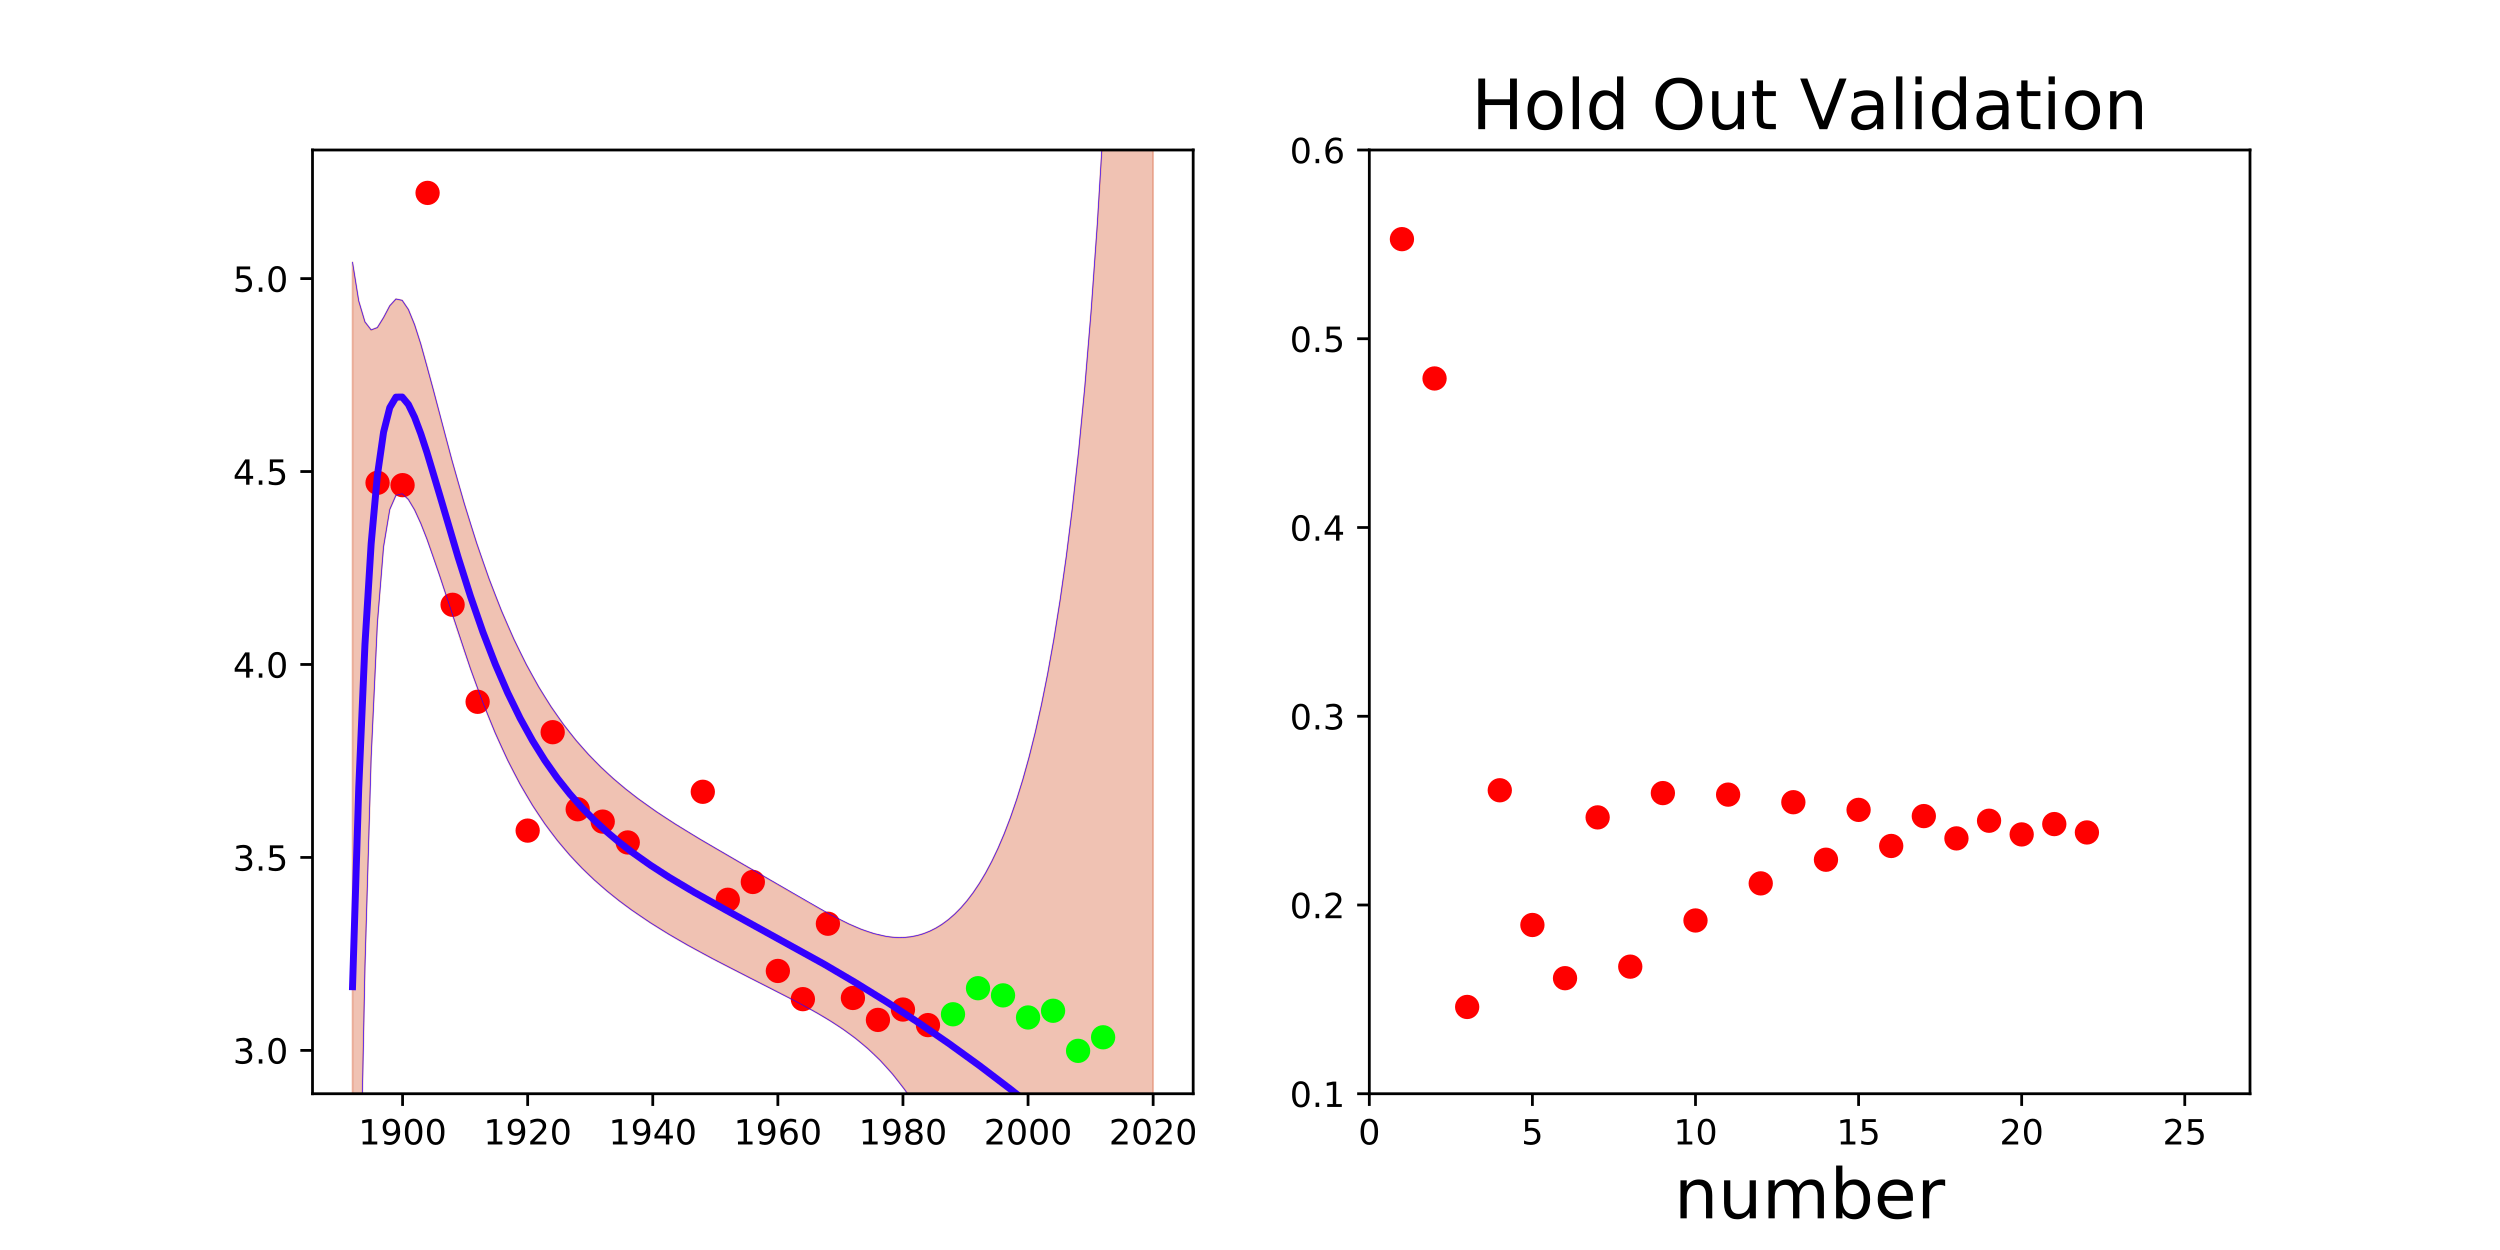 <?xml version="1.0" encoding="utf-8" standalone="no"?>
<!DOCTYPE svg PUBLIC "-//W3C//DTD SVG 1.1//EN"
  "http://www.w3.org/Graphics/SVG/1.1/DTD/svg11.dtd">
<!-- Created with matplotlib (http://matplotlib.org/) -->
<svg height="360pt" version="1.1" viewBox="0 0 720 360" width="720pt" xmlns="http://www.w3.org/2000/svg" xmlns:xlink="http://www.w3.org/1999/xlink">
 <defs>
  <style type="text/css">
*{stroke-linecap:butt;stroke-linejoin:round;}
  </style>
 </defs>
 <g id="figure_1">
  <g id="patch_1">
   <path d="M 0 360 
L 720 360 
L 720 0 
L 0 0 
z
" style="fill:none;"/>
  </g>
  <g id="axes_1">
   <g id="patch_2">
    <path d="M 90 315 
L 343.636 315 
L 343.636 43.2 
L 90 43.2 
z
" style="fill:none;"/>
   </g>
   <g id="patch_3">
    <path clip-path="url(#pb81819ca9f)" d="M 101.529 75.549 
L 103.316 86.671 
L 105.104 92.703 
L 106.891 95.014 
L 108.679 94.335 
L 110.466 91.451 
L 112.254 88.06 
L 114.041 86.107 
L 115.828 86.492 
L 117.616 89.121 
L 119.403 93.501 
L 121.191 99.089 
L 122.978 105.42 
L 124.766 112.137 
L 126.553 118.981 
L 128.34 125.779 
L 130.128 132.418 
L 131.915 138.828 
L 133.703 144.973 
L 135.49 150.835 
L 137.278 156.407 
L 139.065 161.691 
L 140.852 166.693 
L 142.64 171.423 
L 144.427 175.891 
L 146.215 180.107 
L 148.002 184.083 
L 149.79 187.831 
L 151.577 191.363 
L 153.364 194.69 
L 155.152 197.824 
L 156.939 200.777 
L 158.727 203.559 
L 160.514 206.181 
L 162.302 208.654 
L 164.089 210.988 
L 165.876 213.192 
L 167.664 215.277 
L 169.451 217.251 
L 171.239 219.123 
L 173.026 220.901 
L 174.814 222.593 
L 176.601 224.205 
L 178.388 225.746 
L 180.176 227.221 
L 181.963 228.637 
L 183.751 230 
L 185.538 231.314 
L 187.326 232.585 
L 189.113 233.818 
L 190.9 235.016 
L 192.688 236.185 
L 194.475 237.327 
L 196.263 238.447 
L 198.05 239.547 
L 199.838 240.631 
L 201.625 241.701 
L 203.412 242.76 
L 205.2 243.811 
L 206.987 244.854 
L 208.775 245.893 
L 210.562 246.929 
L 212.35 247.963 
L 214.137 248.997 
L 215.924 250.031 
L 217.712 251.068 
L 219.499 252.106 
L 221.287 253.147 
L 223.074 254.19 
L 224.862 255.235 
L 226.649 256.28 
L 228.436 257.325 
L 230.224 258.367 
L 232.011 259.404 
L 233.799 260.432 
L 235.586 261.448 
L 237.374 262.445 
L 239.161 263.419 
L 240.948 264.361 
L 242.736 265.266 
L 244.523 266.122 
L 246.311 266.922 
L 248.098 267.653 
L 249.886 268.307 
L 251.673 268.871 
L 253.461 269.335 
L 255.248 269.688 
L 257.035 269.919 
L 258.823 270.017 
L 260.61 269.974 
L 262.398 269.778 
L 264.185 269.422 
L 265.973 268.894 
L 267.76 268.184 
L 269.547 267.283 
L 271.335 266.178 
L 273.122 264.855 
L 274.91 263.302 
L 276.697 261.501 
L 278.485 259.436 
L 280.272 257.085 
L 282.059 254.426 
L 283.847 251.434 
L 285.634 248.079 
L 287.422 244.329 
L 289.209 240.145 
L 290.997 235.485 
L 292.784 230.299 
L 294.571 224.529 
L 296.359 218.11 
L 298.146 210.962 
L 299.934 202.994 
L 301.721 194.095 
L 303.509 184.134 
L 305.296 172.95 
L 307.083 160.346 
L 308.871 146.075 
L 310.658 129.829 
L 312.446 111.214 
L 314.233 89.718 
L 316.021 64.677 
L 317.808 35.21 
L 319.595 0.149 
L 321.383 -42.068 
L 323.17 -93.535 
L 324.958 -157.05 
L 326.745 -236.345 
L 328.533 -336.359 
L 330.32 -463.585 
L 332.107 -626.492 
L 332.107 1293.489 
L 330.32 1136.184 
L 328.533 1012.108 
L 326.745 913.453 
L 324.958 834.214 
L 323.17 769.814 
L 321.383 716.793 
L 319.595 672.545 
L 317.808 635.121 
L 316.021 603.064 
L 314.233 575.278 
L 312.446 550.939 
L 310.658 529.418 
L 308.871 510.233 
L 307.083 493.008 
L 305.296 477.447 
L 303.509 463.313 
L 301.721 450.417 
L 299.934 438.602 
L 298.146 427.738 
L 296.359 417.717 
L 294.571 408.449 
L 292.784 399.857 
L 290.997 391.874 
L 289.209 384.444 
L 287.422 377.516 
L 285.634 371.049 
L 283.847 365.004 
L 282.059 359.348 
L 280.272 354.053 
L 278.485 349.092 
L 276.697 344.442 
L 274.91 340.085 
L 273.122 336 
L 271.335 332.174 
L 269.547 328.59 
L 267.76 325.236 
L 265.973 322.1 
L 264.185 319.17 
L 262.398 316.437 
L 260.61 313.891 
L 258.823 311.521 
L 257.035 309.317 
L 255.248 307.27 
L 253.461 305.368 
L 251.673 303.601 
L 249.886 301.957 
L 248.098 300.424 
L 246.311 298.992 
L 244.523 297.648 
L 242.736 296.382 
L 240.948 295.184 
L 239.161 294.043 
L 237.374 292.951 
L 235.586 291.901 
L 233.799 290.885 
L 232.011 289.897 
L 230.224 288.933 
L 228.436 287.986 
L 226.649 287.055 
L 224.862 286.134 
L 223.074 285.222 
L 221.287 284.315 
L 219.499 283.412 
L 217.712 282.51 
L 215.924 281.608 
L 214.137 280.703 
L 212.35 279.795 
L 210.562 278.881 
L 208.775 277.96 
L 206.987 277.032 
L 205.2 276.093 
L 203.412 275.143 
L 201.625 274.18 
L 199.838 273.202 
L 198.05 272.207 
L 196.263 271.194 
L 194.475 270.16 
L 192.688 269.102 
L 190.9 268.02 
L 189.113 266.909 
L 187.326 265.768 
L 185.538 264.592 
L 183.751 263.38 
L 181.963 262.126 
L 180.176 260.828 
L 178.388 259.48 
L 176.601 258.079 
L 174.814 256.619 
L 173.026 255.096 
L 171.239 253.502 
L 169.451 251.831 
L 167.664 250.076 
L 165.876 248.23 
L 164.089 246.284 
L 162.302 244.229 
L 160.514 242.054 
L 158.727 239.75 
L 156.939 237.305 
L 155.152 234.706 
L 153.364 231.941 
L 151.577 228.997 
L 149.79 225.86 
L 148.002 222.517 
L 146.215 218.955 
L 144.427 215.162 
L 142.64 211.131 
L 140.852 206.853 
L 139.065 202.33 
L 137.278 197.565 
L 135.49 192.573 
L 133.703 187.379 
L 131.915 182.021 
L 130.128 176.554 
L 128.34 171.05 
L 126.553 165.597 
L 124.766 160.306 
L 122.978 155.307 
L 121.191 150.757 
L 119.403 146.851 
L 117.616 143.858 
L 115.828 142.2 
L 114.041 142.643 
L 112.254 146.733 
L 110.466 157.486 
L 108.679 179.577 
L 106.891 218.203 
L 105.104 278.626 
L 103.316 367.286 
L 101.529 492.805 
z
" style="fill:#cc3300;opacity:0.3;stroke:#cc3300;stroke-linejoin:miter;stroke-width:0.5;"/>
   </g>
   <g id="matplotlib.axis_1">
    <g id="xtick_1">
     <g id="line2d_1">
      <defs>
       <path d="M 0 0 
L 0 3.5 
" id="m6835e22ebc" style="stroke:#000000;stroke-width:0.8;"/>
      </defs>
      <g>
       <use style="stroke:#000000;stroke-width:0.8;" x="115.94" xlink:href="#m6835e22ebc" y="315"/>
      </g>
     </g>
     <g id="text_1">
      <!-- 1900 -->
      <defs>
       <path d="M 12.406 8.297 
L 28.516 8.297 
L 28.516 63.922 
L 10.984 60.406 
L 10.984 69.391 
L 28.422 72.906 
L 38.281 72.906 
L 38.281 8.297 
L 54.391 8.297 
L 54.391 0 
L 12.406 0 
z
" id="DejaVuSans-31"/>
       <path d="M 10.984 1.516 
L 10.984 10.5 
Q 14.703 8.734 18.5 7.812 
Q 22.312 6.891 25.984 6.891 
Q 35.75 6.891 40.891 13.453 
Q 46.047 20.016 46.781 33.406 
Q 43.953 29.203 39.594 26.953 
Q 35.25 24.703 29.984 24.703 
Q 19.047 24.703 12.672 31.312 
Q 6.297 37.938 6.297 49.422 
Q 6.297 60.641 12.938 67.422 
Q 19.578 74.219 30.609 74.219 
Q 43.266 74.219 49.922 64.516 
Q 56.594 54.828 56.594 36.375 
Q 56.594 19.141 48.406 8.859 
Q 40.234 -1.422 26.422 -1.422 
Q 22.703 -1.422 18.891 -0.688 
Q 15.094 0.047 10.984 1.516 
z
M 30.609 32.422 
Q 37.25 32.422 41.125 36.953 
Q 45.016 41.5 45.016 49.422 
Q 45.016 57.281 41.125 61.844 
Q 37.25 66.406 30.609 66.406 
Q 23.969 66.406 20.094 61.844 
Q 16.219 57.281 16.219 49.422 
Q 16.219 41.5 20.094 36.953 
Q 23.969 32.422 30.609 32.422 
z
" id="DejaVuSans-39"/>
       <path d="M 31.781 66.406 
Q 24.172 66.406 20.328 58.906 
Q 16.5 51.422 16.5 36.375 
Q 16.5 21.391 20.328 13.891 
Q 24.172 6.391 31.781 6.391 
Q 39.453 6.391 43.281 13.891 
Q 47.125 21.391 47.125 36.375 
Q 47.125 51.422 43.281 58.906 
Q 39.453 66.406 31.781 66.406 
z
M 31.781 74.219 
Q 44.047 74.219 50.516 64.516 
Q 56.984 54.828 56.984 36.375 
Q 56.984 17.969 50.516 8.266 
Q 44.047 -1.422 31.781 -1.422 
Q 19.531 -1.422 13.062 8.266 
Q 6.594 17.969 6.594 36.375 
Q 6.594 54.828 13.062 64.516 
Q 19.531 74.219 31.781 74.219 
z
" id="DejaVuSans-30"/>
      </defs>
      <g transform="translate(103.215 329.598)scale(0.1 -0.1)">
       <use xlink:href="#DejaVuSans-31"/>
       <use x="63.623" xlink:href="#DejaVuSans-39"/>
       <use x="127.246" xlink:href="#DejaVuSans-30"/>
       <use x="190.869" xlink:href="#DejaVuSans-30"/>
      </g>
     </g>
    </g>
    <g id="xtick_2">
     <g id="line2d_2">
      <g>
       <use style="stroke:#000000;stroke-width:0.8;" x="151.968" xlink:href="#m6835e22ebc" y="315"/>
      </g>
     </g>
     <g id="text_2">
      <!-- 1920 -->
      <defs>
       <path d="M 19.188 8.297 
L 53.609 8.297 
L 53.609 0 
L 7.328 0 
L 7.328 8.297 
Q 12.938 14.109 22.625 23.891 
Q 32.328 33.688 34.812 36.531 
Q 39.547 41.844 41.422 45.531 
Q 43.312 49.219 43.312 52.781 
Q 43.312 58.594 39.234 62.25 
Q 35.156 65.922 28.609 65.922 
Q 23.969 65.922 18.812 64.312 
Q 13.672 62.703 7.812 59.422 
L 7.812 69.391 
Q 13.766 71.781 18.938 73 
Q 24.125 74.219 28.422 74.219 
Q 39.75 74.219 46.484 68.547 
Q 53.219 62.891 53.219 53.422 
Q 53.219 48.922 51.531 44.891 
Q 49.859 40.875 45.406 35.406 
Q 44.188 33.984 37.641 27.219 
Q 31.109 20.453 19.188 8.297 
z
" id="DejaVuSans-32"/>
      </defs>
      <g transform="translate(139.243 329.598)scale(0.1 -0.1)">
       <use xlink:href="#DejaVuSans-31"/>
       <use x="63.623" xlink:href="#DejaVuSans-39"/>
       <use x="127.246" xlink:href="#DejaVuSans-32"/>
       <use x="190.869" xlink:href="#DejaVuSans-30"/>
      </g>
     </g>
    </g>
    <g id="xtick_3">
     <g id="line2d_3">
      <g>
       <use style="stroke:#000000;stroke-width:0.8;" x="187.996" xlink:href="#m6835e22ebc" y="315"/>
      </g>
     </g>
     <g id="text_3">
      <!-- 1940 -->
      <defs>
       <path d="M 37.797 64.312 
L 12.891 25.391 
L 37.797 25.391 
z
M 35.203 72.906 
L 47.609 72.906 
L 47.609 25.391 
L 58.016 25.391 
L 58.016 17.188 
L 47.609 17.188 
L 47.609 0 
L 37.797 0 
L 37.797 17.188 
L 4.891 17.188 
L 4.891 26.703 
z
" id="DejaVuSans-34"/>
      </defs>
      <g transform="translate(175.271 329.598)scale(0.1 -0.1)">
       <use xlink:href="#DejaVuSans-31"/>
       <use x="63.623" xlink:href="#DejaVuSans-39"/>
       <use x="127.246" xlink:href="#DejaVuSans-34"/>
       <use x="190.869" xlink:href="#DejaVuSans-30"/>
      </g>
     </g>
    </g>
    <g id="xtick_4">
     <g id="line2d_4">
      <g>
       <use style="stroke:#000000;stroke-width:0.8;" x="224.024" xlink:href="#m6835e22ebc" y="315"/>
      </g>
     </g>
     <g id="text_4">
      <!-- 1960 -->
      <defs>
       <path d="M 33.016 40.375 
Q 26.375 40.375 22.484 35.828 
Q 18.609 31.297 18.609 23.391 
Q 18.609 15.531 22.484 10.953 
Q 26.375 6.391 33.016 6.391 
Q 39.656 6.391 43.531 10.953 
Q 47.406 15.531 47.406 23.391 
Q 47.406 31.297 43.531 35.828 
Q 39.656 40.375 33.016 40.375 
z
M 52.594 71.297 
L 52.594 62.312 
Q 48.875 64.062 45.094 64.984 
Q 41.312 65.922 37.594 65.922 
Q 27.828 65.922 22.672 59.328 
Q 17.531 52.734 16.797 39.406 
Q 19.672 43.656 24.016 45.922 
Q 28.375 48.188 33.594 48.188 
Q 44.578 48.188 50.953 41.516 
Q 57.328 34.859 57.328 23.391 
Q 57.328 12.156 50.688 5.359 
Q 44.047 -1.422 33.016 -1.422 
Q 20.359 -1.422 13.672 8.266 
Q 6.984 17.969 6.984 36.375 
Q 6.984 53.656 15.188 63.938 
Q 23.391 74.219 37.203 74.219 
Q 40.922 74.219 44.703 73.484 
Q 48.484 72.75 52.594 71.297 
z
" id="DejaVuSans-36"/>
      </defs>
      <g transform="translate(211.299 329.598)scale(0.1 -0.1)">
       <use xlink:href="#DejaVuSans-31"/>
       <use x="63.623" xlink:href="#DejaVuSans-39"/>
       <use x="127.246" xlink:href="#DejaVuSans-36"/>
       <use x="190.869" xlink:href="#DejaVuSans-30"/>
      </g>
     </g>
    </g>
    <g id="xtick_5">
     <g id="line2d_5">
      <g>
       <use style="stroke:#000000;stroke-width:0.8;" x="260.052" xlink:href="#m6835e22ebc" y="315"/>
      </g>
     </g>
     <g id="text_5">
      <!-- 1980 -->
      <defs>
       <path d="M 31.781 34.625 
Q 24.75 34.625 20.719 30.859 
Q 16.703 27.094 16.703 20.516 
Q 16.703 13.922 20.719 10.156 
Q 24.75 6.391 31.781 6.391 
Q 38.812 6.391 42.859 10.172 
Q 46.922 13.969 46.922 20.516 
Q 46.922 27.094 42.891 30.859 
Q 38.875 34.625 31.781 34.625 
z
M 21.922 38.812 
Q 15.578 40.375 12.031 44.719 
Q 8.5 49.078 8.5 55.328 
Q 8.5 64.062 14.719 69.141 
Q 20.953 74.219 31.781 74.219 
Q 42.672 74.219 48.875 69.141 
Q 55.078 64.062 55.078 55.328 
Q 55.078 49.078 51.531 44.719 
Q 48 40.375 41.703 38.812 
Q 48.828 37.156 52.797 32.312 
Q 56.781 27.484 56.781 20.516 
Q 56.781 9.906 50.312 4.234 
Q 43.844 -1.422 31.781 -1.422 
Q 19.734 -1.422 13.25 4.234 
Q 6.781 9.906 6.781 20.516 
Q 6.781 27.484 10.781 32.312 
Q 14.797 37.156 21.922 38.812 
z
M 18.312 54.391 
Q 18.312 48.734 21.844 45.562 
Q 25.391 42.391 31.781 42.391 
Q 38.141 42.391 41.719 45.562 
Q 45.312 48.734 45.312 54.391 
Q 45.312 60.062 41.719 63.234 
Q 38.141 66.406 31.781 66.406 
Q 25.391 66.406 21.844 63.234 
Q 18.312 60.062 18.312 54.391 
z
" id="DejaVuSans-38"/>
      </defs>
      <g transform="translate(247.327 329.598)scale(0.1 -0.1)">
       <use xlink:href="#DejaVuSans-31"/>
       <use x="63.623" xlink:href="#DejaVuSans-39"/>
       <use x="127.246" xlink:href="#DejaVuSans-38"/>
       <use x="190.869" xlink:href="#DejaVuSans-30"/>
      </g>
     </g>
    </g>
    <g id="xtick_6">
     <g id="line2d_6">
      <g>
       <use style="stroke:#000000;stroke-width:0.8;" x="296.08" xlink:href="#m6835e22ebc" y="315"/>
      </g>
     </g>
     <g id="text_6">
      <!-- 2000 -->
      <g transform="translate(283.355 329.598)scale(0.1 -0.1)">
       <use xlink:href="#DejaVuSans-32"/>
       <use x="63.623" xlink:href="#DejaVuSans-30"/>
       <use x="127.246" xlink:href="#DejaVuSans-30"/>
       <use x="190.869" xlink:href="#DejaVuSans-30"/>
      </g>
     </g>
    </g>
    <g id="xtick_7">
     <g id="line2d_7">
      <g>
       <use style="stroke:#000000;stroke-width:0.8;" x="332.107" xlink:href="#m6835e22ebc" y="315"/>
      </g>
     </g>
     <g id="text_7">
      <!-- 2020 -->
      <g transform="translate(319.382 329.598)scale(0.1 -0.1)">
       <use xlink:href="#DejaVuSans-32"/>
       <use x="63.623" xlink:href="#DejaVuSans-30"/>
       <use x="127.246" xlink:href="#DejaVuSans-32"/>
       <use x="190.869" xlink:href="#DejaVuSans-30"/>
      </g>
     </g>
    </g>
   </g>
   <g id="matplotlib.axis_2">
    <g id="ytick_1">
     <g id="line2d_8">
      <defs>
       <path d="M 0 0 
L -3.5 0 
" id="m5f44288529" style="stroke:#000000;stroke-width:0.8;"/>
      </defs>
      <g>
       <use style="stroke:#000000;stroke-width:0.8;" x="90" xlink:href="#m5f44288529" y="302.509"/>
      </g>
     </g>
     <g id="text_8">
      <!-- 3.0 -->
      <defs>
       <path d="M 40.578 39.312 
Q 47.656 37.797 51.625 33 
Q 55.609 28.219 55.609 21.188 
Q 55.609 10.406 48.188 4.484 
Q 40.766 -1.422 27.094 -1.422 
Q 22.516 -1.422 17.656 -0.516 
Q 12.797 0.391 7.625 2.203 
L 7.625 11.719 
Q 11.719 9.328 16.594 8.109 
Q 21.484 6.891 26.812 6.891 
Q 36.078 6.891 40.938 10.547 
Q 45.797 14.203 45.797 21.188 
Q 45.797 27.641 41.281 31.266 
Q 36.766 34.906 28.719 34.906 
L 20.219 34.906 
L 20.219 43.016 
L 29.109 43.016 
Q 36.375 43.016 40.234 45.922 
Q 44.094 48.828 44.094 54.297 
Q 44.094 59.906 40.109 62.906 
Q 36.141 65.922 28.719 65.922 
Q 24.656 65.922 20.016 65.031 
Q 15.375 64.156 9.812 62.312 
L 9.812 71.094 
Q 15.438 72.656 20.344 73.438 
Q 25.25 74.219 29.594 74.219 
Q 40.828 74.219 47.359 69.109 
Q 53.906 64.016 53.906 55.328 
Q 53.906 49.266 50.438 45.094 
Q 46.969 40.922 40.578 39.312 
z
" id="DejaVuSans-33"/>
       <path d="M 10.688 12.406 
L 21 12.406 
L 21 0 
L 10.688 0 
z
" id="DejaVuSans-2e"/>
      </defs>
      <g transform="translate(67.097 306.309)scale(0.1 -0.1)">
       <use xlink:href="#DejaVuSans-33"/>
       <use x="63.623" xlink:href="#DejaVuSans-2e"/>
       <use x="95.41" xlink:href="#DejaVuSans-30"/>
      </g>
     </g>
    </g>
    <g id="ytick_2">
     <g id="line2d_9">
      <g>
       <use style="stroke:#000000;stroke-width:0.8;" x="90" xlink:href="#m5f44288529" y="246.941"/>
      </g>
     </g>
     <g id="text_9">
      <!-- 3.5 -->
      <defs>
       <path d="M 10.797 72.906 
L 49.516 72.906 
L 49.516 64.594 
L 19.828 64.594 
L 19.828 46.734 
Q 21.969 47.469 24.109 47.828 
Q 26.266 48.188 28.422 48.188 
Q 40.625 48.188 47.75 41.5 
Q 54.891 34.812 54.891 23.391 
Q 54.891 11.625 47.562 5.094 
Q 40.234 -1.422 26.906 -1.422 
Q 22.312 -1.422 17.547 -0.641 
Q 12.797 0.141 7.719 1.703 
L 7.719 11.625 
Q 12.109 9.234 16.797 8.062 
Q 21.484 6.891 26.703 6.891 
Q 35.156 6.891 40.078 11.328 
Q 45.016 15.766 45.016 23.391 
Q 45.016 31 40.078 35.438 
Q 35.156 39.891 26.703 39.891 
Q 22.75 39.891 18.812 39.016 
Q 14.891 38.141 10.797 36.281 
z
" id="DejaVuSans-35"/>
      </defs>
      <g transform="translate(67.097 250.74)scale(0.1 -0.1)">
       <use xlink:href="#DejaVuSans-33"/>
       <use x="63.623" xlink:href="#DejaVuSans-2e"/>
       <use x="95.41" xlink:href="#DejaVuSans-35"/>
      </g>
     </g>
    </g>
    <g id="ytick_3">
     <g id="line2d_10">
      <g>
       <use style="stroke:#000000;stroke-width:0.8;" x="90" xlink:href="#m5f44288529" y="191.373"/>
      </g>
     </g>
     <g id="text_10">
      <!-- 4.0 -->
      <g transform="translate(67.097 195.172)scale(0.1 -0.1)">
       <use xlink:href="#DejaVuSans-34"/>
       <use x="63.623" xlink:href="#DejaVuSans-2e"/>
       <use x="95.41" xlink:href="#DejaVuSans-30"/>
      </g>
     </g>
    </g>
    <g id="ytick_4">
     <g id="line2d_11">
      <g>
       <use style="stroke:#000000;stroke-width:0.8;" x="90" xlink:href="#m5f44288529" y="135.804"/>
      </g>
     </g>
     <g id="text_11">
      <!-- 4.5 -->
      <g transform="translate(67.097 139.604)scale(0.1 -0.1)">
       <use xlink:href="#DejaVuSans-34"/>
       <use x="63.623" xlink:href="#DejaVuSans-2e"/>
       <use x="95.41" xlink:href="#DejaVuSans-35"/>
      </g>
     </g>
    </g>
    <g id="ytick_5">
     <g id="line2d_12">
      <g>
       <use style="stroke:#000000;stroke-width:0.8;" x="90" xlink:href="#m5f44288529" y="80.236"/>
      </g>
     </g>
     <g id="text_12">
      <!-- 5.0 -->
      <g transform="translate(67.097 84.035)scale(0.1 -0.1)">
       <use xlink:href="#DejaVuSans-35"/>
       <use x="63.623" xlink:href="#DejaVuSans-2e"/>
       <use x="95.41" xlink:href="#DejaVuSans-30"/>
      </g>
     </g>
    </g>
   </g>
   <g id="line2d_13">
    <defs>
     <path d="M 0 3 
C 0.796 3 1.559 2.684 2.121 2.121 
C 2.684 1.559 3 0.796 3 0 
C 3 -0.796 2.684 -1.559 2.121 -2.121 
C 1.559 -2.684 0.796 -3 0 -3 
C -0.796 -3 -1.559 -2.684 -2.121 -2.121 
C -2.684 -1.559 -3 -0.796 -3 0 
C -3 0.796 -2.684 1.559 -2.121 2.121 
C -1.559 2.684 -0.796 3 0 3 
z
" id="me615f52f45" style="stroke:#ff0000;"/>
    </defs>
    <g clip-path="url(#pb81819ca9f)">
     <use style="fill:#ff0000;stroke:#ff0000;" x="108.735" xlink:href="#me615f52f45" y="139.046"/>
     <use style="fill:#ff0000;stroke:#ff0000;" x="115.94" xlink:href="#me615f52f45" y="139.724"/>
     <use style="fill:#ff0000;stroke:#ff0000;" x="123.146" xlink:href="#me615f52f45" y="55.555"/>
     <use style="fill:#ff0000;stroke:#ff0000;" x="130.351" xlink:href="#me615f52f45" y="174.182"/>
     <use style="fill:#ff0000;stroke:#ff0000;" x="137.557" xlink:href="#me615f52f45" y="202.118"/>
     <use style="fill:#ff0000;stroke:#ff0000;" x="151.968" xlink:href="#me615f52f45" y="239.216"/>
     <use style="fill:#ff0000;stroke:#ff0000;" x="159.174" xlink:href="#me615f52f45" y="210.872"/>
     <use style="fill:#ff0000;stroke:#ff0000;" x="166.379" xlink:href="#me615f52f45" y="233.067"/>
     <use style="fill:#ff0000;stroke:#ff0000;" x="173.585" xlink:href="#me615f52f45" y="236.623"/>
     <use style="fill:#ff0000;stroke:#ff0000;" x="180.79" xlink:href="#me615f52f45" y="242.628"/>
     <use style="fill:#ff0000;stroke:#ff0000;" x="202.407" xlink:href="#me615f52f45" y="228.036"/>
     <use style="fill:#ff0000;stroke:#ff0000;" x="209.613" xlink:href="#me615f52f45" y="259.134"/>
     <use style="fill:#ff0000;stroke:#ff0000;" x="216.818" xlink:href="#me615f52f45" y="254.006"/>
     <use style="fill:#ff0000;stroke:#ff0000;" x="224.024" xlink:href="#me615f52f45" y="279.634"/>
     <use style="fill:#ff0000;stroke:#ff0000;" x="231.229" xlink:href="#me615f52f45" y="287.755"/>
     <use style="fill:#ff0000;stroke:#ff0000;" x="238.435" xlink:href="#me615f52f45" y="266.035"/>
     <use style="fill:#ff0000;stroke:#ff0000;" x="245.64" xlink:href="#me615f52f45" y="287.413"/>
     <use style="fill:#ff0000;stroke:#ff0000;" x="252.846" xlink:href="#me615f52f45" y="293.734"/>
     <use style="fill:#ff0000;stroke:#ff0000;" x="260.052" xlink:href="#me615f52f45" y="290.749"/>
     <use style="fill:#ff0000;stroke:#ff0000;" x="267.257" xlink:href="#me615f52f45" y="295.227"/>
    </g>
   </g>
   <g id="line2d_14">
    <defs>
     <path d="M 0 3 
C 0.796 3 1.559 2.684 2.121 2.121 
C 2.684 1.559 3 0.796 3 0 
C 3 -0.796 2.684 -1.559 2.121 -2.121 
C 1.559 -2.684 0.796 -3 0 -3 
C -0.796 -3 -1.559 -2.684 -2.121 -2.121 
C -2.684 -1.559 -3 -0.796 -3 0 
C -3 0.796 -2.684 1.559 -2.121 2.121 
C -1.559 2.684 -0.796 3 0 3 
z
" id="m664ecd53b0" style="stroke:#00ff00;"/>
    </defs>
    <g clip-path="url(#pb81819ca9f)">
     <use style="fill:#00ff00;stroke:#00ff00;" x="274.463" xlink:href="#m664ecd53b0" y="292.11"/>
     <use style="fill:#00ff00;stroke:#00ff00;" x="281.668" xlink:href="#m664ecd53b0" y="284.603"/>
     <use style="fill:#00ff00;stroke:#00ff00;" x="288.874" xlink:href="#m664ecd53b0" y="286.667"/>
     <use style="fill:#00ff00;stroke:#00ff00;" x="296.08" xlink:href="#m664ecd53b0" y="293.032"/>
     <use style="fill:#00ff00;stroke:#00ff00;" x="303.285" xlink:href="#m664ecd53b0" y="291.1"/>
     <use style="fill:#00ff00;stroke:#00ff00;" x="310.491" xlink:href="#m664ecd53b0" y="302.645"/>
     <use style="fill:#00ff00;stroke:#00ff00;" x="317.696" xlink:href="#m664ecd53b0" y="298.739"/>
    </g>
   </g>
   <g id="line2d_15">
    <path clip-path="url(#pb81819ca9f)" d="M 101.529 284.177 
L 103.316 226.978 
L 105.104 185.665 
L 106.891 156.608 
L 108.679 136.956 
L 110.466 124.469 
L 112.254 117.396 
L 114.041 114.375 
L 115.828 114.346 
L 117.616 116.49 
L 119.403 120.176 
L 121.191 124.923 
L 122.978 130.364 
L 126.553 142.289 
L 131.915 160.425 
L 135.49 171.704 
L 139.065 182.01 
L 142.64 191.277 
L 146.215 199.531 
L 149.79 206.845 
L 153.364 213.316 
L 156.939 219.041 
L 160.514 224.118 
L 164.089 228.636 
L 167.664 232.677 
L 171.239 236.312 
L 174.814 239.606 
L 178.388 242.613 
L 181.963 245.382 
L 187.326 249.176 
L 192.688 252.644 
L 199.838 256.916 
L 208.775 261.927 
L 237.374 277.698 
L 246.311 282.957 
L 255.248 288.479 
L 264.185 294.296 
L 273.122 300.428 
L 282.059 306.887 
L 290.997 313.68 
L 299.934 320.798 
L 316.021 333.87 
L 319.595 336.347 
L 321.383 337.362 
L 323.17 338.14 
L 324.958 338.582 
L 326.745 338.554 
L 328.533 337.875 
L 330.32 336.3 
L 332.107 333.499 
L 332.107 333.499 
" style="fill:none;stroke:#3300ff;stroke-linecap:square;stroke-width:2;"/>
   </g>
   <g id="line2d_16">
    <path clip-path="url(#pb81819ca9f)" d="M 101.529 75.549 
L 103.316 86.671 
L 105.104 92.703 
L 106.891 95.014 
L 108.679 94.335 
L 110.466 91.451 
L 112.254 88.06 
L 114.041 86.107 
L 115.828 86.492 
L 117.616 89.121 
L 119.403 93.501 
L 121.191 99.089 
L 124.766 112.137 
L 130.128 132.418 
L 133.703 144.973 
L 137.278 156.407 
L 140.852 166.693 
L 144.427 175.891 
L 148.002 184.083 
L 151.577 191.363 
L 155.152 197.824 
L 158.727 203.559 
L 162.302 208.654 
L 165.876 213.192 
L 169.451 217.251 
L 173.026 220.901 
L 176.601 224.205 
L 180.176 227.221 
L 183.751 230 
L 189.113 233.818 
L 194.475 237.327 
L 201.625 241.701 
L 214.137 248.997 
L 239.161 263.419 
L 244.523 266.122 
L 248.098 267.653 
L 251.673 268.871 
L 255.248 269.688 
L 257.035 269.919 
L 258.823 270.017 
L 260.61 269.974 
L 262.398 269.778 
L 264.185 269.422 
L 265.973 268.894 
L 267.76 268.184 
L 269.547 267.283 
L 271.335 266.178 
L 273.122 264.855 
L 274.91 263.302 
L 276.697 261.501 
L 278.485 259.436 
L 280.272 257.085 
L 282.059 254.426 
L 283.847 251.434 
L 285.634 248.079 
L 287.422 244.329 
L 289.209 240.145 
L 290.997 235.485 
L 292.784 230.299 
L 294.571 224.529 
L 296.359 218.11 
L 298.146 210.962 
L 299.934 202.994 
L 301.721 194.095 
L 303.509 184.134 
L 305.296 172.95 
L 307.083 160.346 
L 308.871 146.075 
L 310.658 129.829 
L 312.446 111.214 
L 314.233 89.718 
L 316.021 64.677 
L 317.808 35.21 
L 319.644 -1 
L 319.644 -1 
" style="fill:none;stroke:#3300ff;stroke-linecap:square;stroke-width:0.2;"/>
   </g>
   <g id="line2d_17">
    <path clip-path="url(#pb81819ca9f)" d="M 103.443 361 
L 105.104 278.626 
L 106.891 218.203 
L 108.679 179.577 
L 110.466 157.486 
L 112.254 146.733 
L 114.041 142.643 
L 115.828 142.2 
L 117.616 143.858 
L 119.403 146.851 
L 121.191 150.757 
L 122.978 155.307 
L 126.553 165.597 
L 135.49 192.573 
L 139.065 202.33 
L 142.64 211.131 
L 146.215 218.955 
L 149.79 225.86 
L 153.364 231.941 
L 156.939 237.305 
L 160.514 242.054 
L 164.089 246.284 
L 167.664 250.076 
L 171.239 253.502 
L 174.814 256.619 
L 178.388 259.48 
L 181.963 262.126 
L 187.326 265.768 
L 192.688 269.102 
L 198.05 272.207 
L 205.2 276.093 
L 215.924 281.608 
L 230.224 288.933 
L 235.586 291.901 
L 239.161 294.043 
L 242.736 296.382 
L 246.311 298.992 
L 249.886 301.957 
L 253.461 305.368 
L 257.035 309.317 
L 260.61 313.891 
L 264.185 319.17 
L 267.76 325.236 
L 271.335 332.174 
L 274.91 340.085 
L 278.485 349.092 
L 280.272 354.053 
L 282.581 361 
L 282.581 361 
" style="fill:none;stroke:#3300ff;stroke-linecap:square;stroke-width:0.2;"/>
   </g>
   <g id="patch_4">
    <path d="M 90 315 
L 90 43.2 
" style="fill:none;stroke:#000000;stroke-linecap:square;stroke-linejoin:miter;stroke-width:0.8;"/>
   </g>
   <g id="patch_5">
    <path d="M 343.636 315 
L 343.636 43.2 
" style="fill:none;stroke:#000000;stroke-linecap:square;stroke-linejoin:miter;stroke-width:0.8;"/>
   </g>
   <g id="patch_6">
    <path d="M 90 315 
L 343.636 315 
" style="fill:none;stroke:#000000;stroke-linecap:square;stroke-linejoin:miter;stroke-width:0.8;"/>
   </g>
   <g id="patch_7">
    <path d="M 90 43.2 
L 343.636 43.2 
" style="fill:none;stroke:#000000;stroke-linecap:square;stroke-linejoin:miter;stroke-width:0.8;"/>
   </g>
  </g>
  <g id="axes_2">
   <g id="patch_8">
    <path d="M 394.364 315 
L 648 315 
L 648 43.2 
L 394.364 43.2 
z
" style="fill:none;"/>
   </g>
   <g id="matplotlib.axis_3">
    <g id="xtick_8">
     <g id="line2d_18">
      <g>
       <use style="stroke:#000000;stroke-width:0.8;" x="394.364" xlink:href="#m6835e22ebc" y="315"/>
      </g>
     </g>
     <g id="text_13">
      <!-- 0 -->
      <g transform="translate(391.182 329.598)scale(0.1 -0.1)">
       <use xlink:href="#DejaVuSans-30"/>
      </g>
     </g>
    </g>
    <g id="xtick_9">
     <g id="line2d_19">
      <g>
       <use style="stroke:#000000;stroke-width:0.8;" x="441.333" xlink:href="#m6835e22ebc" y="315"/>
      </g>
     </g>
     <g id="text_14">
      <!-- 5 -->
      <g transform="translate(438.152 329.598)scale(0.1 -0.1)">
       <use xlink:href="#DejaVuSans-35"/>
      </g>
     </g>
    </g>
    <g id="xtick_10">
     <g id="line2d_20">
      <g>
       <use style="stroke:#000000;stroke-width:0.8;" x="488.303" xlink:href="#m6835e22ebc" y="315"/>
      </g>
     </g>
     <g id="text_15">
      <!-- 10 -->
      <g transform="translate(481.941 329.598)scale(0.1 -0.1)">
       <use xlink:href="#DejaVuSans-31"/>
       <use x="63.623" xlink:href="#DejaVuSans-30"/>
      </g>
     </g>
    </g>
    <g id="xtick_11">
     <g id="line2d_21">
      <g>
       <use style="stroke:#000000;stroke-width:0.8;" x="535.273" xlink:href="#m6835e22ebc" y="315"/>
      </g>
     </g>
     <g id="text_16">
      <!-- 15 -->
      <g transform="translate(528.91 329.598)scale(0.1 -0.1)">
       <use xlink:href="#DejaVuSans-31"/>
       <use x="63.623" xlink:href="#DejaVuSans-35"/>
      </g>
     </g>
    </g>
    <g id="xtick_12">
     <g id="line2d_22">
      <g>
       <use style="stroke:#000000;stroke-width:0.8;" x="582.242" xlink:href="#m6835e22ebc" y="315"/>
      </g>
     </g>
     <g id="text_17">
      <!-- 20 -->
      <g transform="translate(575.88 329.598)scale(0.1 -0.1)">
       <use xlink:href="#DejaVuSans-32"/>
       <use x="63.623" xlink:href="#DejaVuSans-30"/>
      </g>
     </g>
    </g>
    <g id="xtick_13">
     <g id="line2d_23">
      <g>
       <use style="stroke:#000000;stroke-width:0.8;" x="629.212" xlink:href="#m6835e22ebc" y="315"/>
      </g>
     </g>
     <g id="text_18">
      <!-- 25 -->
      <g transform="translate(622.85 329.598)scale(0.1 -0.1)">
       <use xlink:href="#DejaVuSans-32"/>
       <use x="63.623" xlink:href="#DejaVuSans-35"/>
      </g>
     </g>
    </g>
    <g id="text_19">
     <!-- number -->
     <defs>
      <path d="M 54.891 33.016 
L 54.891 0 
L 45.906 0 
L 45.906 32.719 
Q 45.906 40.484 42.875 44.328 
Q 39.844 48.188 33.797 48.188 
Q 26.516 48.188 22.312 43.547 
Q 18.109 38.922 18.109 30.906 
L 18.109 0 
L 9.078 0 
L 9.078 54.688 
L 18.109 54.688 
L 18.109 46.188 
Q 21.344 51.125 25.703 53.562 
Q 30.078 56 35.797 56 
Q 45.219 56 50.047 50.172 
Q 54.891 44.344 54.891 33.016 
z
" id="DejaVuSans-6e"/>
      <path d="M 8.5 21.578 
L 8.5 54.688 
L 17.484 54.688 
L 17.484 21.922 
Q 17.484 14.156 20.5 10.266 
Q 23.531 6.391 29.594 6.391 
Q 36.859 6.391 41.078 11.031 
Q 45.312 15.672 45.312 23.688 
L 45.312 54.688 
L 54.297 54.688 
L 54.297 0 
L 45.312 0 
L 45.312 8.406 
Q 42.047 3.422 37.719 1 
Q 33.406 -1.422 27.688 -1.422 
Q 18.266 -1.422 13.375 4.438 
Q 8.5 10.297 8.5 21.578 
z
M 31.109 56 
z
" id="DejaVuSans-75"/>
      <path d="M 52 44.188 
Q 55.375 50.25 60.062 53.125 
Q 64.75 56 71.094 56 
Q 79.641 56 84.281 50.016 
Q 88.922 44.047 88.922 33.016 
L 88.922 0 
L 79.891 0 
L 79.891 32.719 
Q 79.891 40.578 77.094 44.375 
Q 74.312 48.188 68.609 48.188 
Q 61.625 48.188 57.562 43.547 
Q 53.516 38.922 53.516 30.906 
L 53.516 0 
L 44.484 0 
L 44.484 32.719 
Q 44.484 40.625 41.703 44.406 
Q 38.922 48.188 33.109 48.188 
Q 26.219 48.188 22.156 43.531 
Q 18.109 38.875 18.109 30.906 
L 18.109 0 
L 9.078 0 
L 9.078 54.688 
L 18.109 54.688 
L 18.109 46.188 
Q 21.188 51.219 25.484 53.609 
Q 29.781 56 35.688 56 
Q 41.656 56 45.828 52.969 
Q 50 49.953 52 44.188 
z
" id="DejaVuSans-6d"/>
      <path d="M 48.688 27.297 
Q 48.688 37.203 44.609 42.844 
Q 40.531 48.484 33.406 48.484 
Q 26.266 48.484 22.188 42.844 
Q 18.109 37.203 18.109 27.297 
Q 18.109 17.391 22.188 11.75 
Q 26.266 6.109 33.406 6.109 
Q 40.531 6.109 44.609 11.75 
Q 48.688 17.391 48.688 27.297 
z
M 18.109 46.391 
Q 20.953 51.266 25.266 53.625 
Q 29.594 56 35.594 56 
Q 45.562 56 51.781 48.094 
Q 58.016 40.188 58.016 27.297 
Q 58.016 14.406 51.781 6.484 
Q 45.562 -1.422 35.594 -1.422 
Q 29.594 -1.422 25.266 0.953 
Q 20.953 3.328 18.109 8.203 
L 18.109 0 
L 9.078 0 
L 9.078 75.984 
L 18.109 75.984 
z
" id="DejaVuSans-62"/>
      <path d="M 56.203 29.594 
L 56.203 25.203 
L 14.891 25.203 
Q 15.484 15.922 20.484 11.062 
Q 25.484 6.203 34.422 6.203 
Q 39.594 6.203 44.453 7.469 
Q 49.312 8.734 54.109 11.281 
L 54.109 2.781 
Q 49.266 0.734 44.188 -0.344 
Q 39.109 -1.422 33.891 -1.422 
Q 20.797 -1.422 13.156 6.188 
Q 5.516 13.812 5.516 26.812 
Q 5.516 40.234 12.766 48.109 
Q 20.016 56 32.328 56 
Q 43.359 56 49.781 48.891 
Q 56.203 41.797 56.203 29.594 
z
M 47.219 32.234 
Q 47.125 39.594 43.094 43.984 
Q 39.062 48.391 32.422 48.391 
Q 24.906 48.391 20.391 44.141 
Q 15.875 39.891 15.188 32.172 
z
" id="DejaVuSans-65"/>
      <path d="M 41.109 46.297 
Q 39.594 47.172 37.812 47.578 
Q 36.031 48 33.891 48 
Q 26.266 48 22.188 43.047 
Q 18.109 38.094 18.109 28.812 
L 18.109 0 
L 9.078 0 
L 9.078 54.688 
L 18.109 54.688 
L 18.109 46.188 
Q 20.953 51.172 25.484 53.578 
Q 30.031 56 36.531 56 
Q 37.453 56 38.578 55.875 
Q 39.703 55.766 41.062 55.516 
z
" id="DejaVuSans-72"/>
     </defs>
     <g transform="translate(482.154 350.875)scale(0.2 -0.2)">
      <use xlink:href="#DejaVuSans-6e"/>
      <use x="63.379" xlink:href="#DejaVuSans-75"/>
      <use x="126.758" xlink:href="#DejaVuSans-6d"/>
      <use x="224.17" xlink:href="#DejaVuSans-62"/>
      <use x="287.646" xlink:href="#DejaVuSans-65"/>
      <use x="349.17" xlink:href="#DejaVuSans-72"/>
     </g>
    </g>
   </g>
   <g id="matplotlib.axis_4">
    <g id="ytick_6">
     <g id="line2d_24">
      <g>
       <use style="stroke:#000000;stroke-width:0.8;" x="394.364" xlink:href="#m5f44288529" y="315"/>
      </g>
     </g>
     <g id="text_20">
      <!-- 0.1 -->
      <g transform="translate(371.461 318.799)scale(0.1 -0.1)">
       <use xlink:href="#DejaVuSans-30"/>
       <use x="63.623" xlink:href="#DejaVuSans-2e"/>
       <use x="95.41" xlink:href="#DejaVuSans-31"/>
      </g>
     </g>
    </g>
    <g id="ytick_7">
     <g id="line2d_25">
      <g>
       <use style="stroke:#000000;stroke-width:0.8;" x="394.364" xlink:href="#m5f44288529" y="260.64"/>
      </g>
     </g>
     <g id="text_21">
      <!-- 0.2 -->
      <g transform="translate(371.461 264.439)scale(0.1 -0.1)">
       <use xlink:href="#DejaVuSans-30"/>
       <use x="63.623" xlink:href="#DejaVuSans-2e"/>
       <use x="95.41" xlink:href="#DejaVuSans-32"/>
      </g>
     </g>
    </g>
    <g id="ytick_8">
     <g id="line2d_26">
      <g>
       <use style="stroke:#000000;stroke-width:0.8;" x="394.364" xlink:href="#m5f44288529" y="206.28"/>
      </g>
     </g>
     <g id="text_22">
      <!-- 0.3 -->
      <g transform="translate(371.461 210.079)scale(0.1 -0.1)">
       <use xlink:href="#DejaVuSans-30"/>
       <use x="63.623" xlink:href="#DejaVuSans-2e"/>
       <use x="95.41" xlink:href="#DejaVuSans-33"/>
      </g>
     </g>
    </g>
    <g id="ytick_9">
     <g id="line2d_27">
      <g>
       <use style="stroke:#000000;stroke-width:0.8;" x="394.364" xlink:href="#m5f44288529" y="151.92"/>
      </g>
     </g>
     <g id="text_23">
      <!-- 0.4 -->
      <g transform="translate(371.461 155.719)scale(0.1 -0.1)">
       <use xlink:href="#DejaVuSans-30"/>
       <use x="63.623" xlink:href="#DejaVuSans-2e"/>
       <use x="95.41" xlink:href="#DejaVuSans-34"/>
      </g>
     </g>
    </g>
    <g id="ytick_10">
     <g id="line2d_28">
      <g>
       <use style="stroke:#000000;stroke-width:0.8;" x="394.364" xlink:href="#m5f44288529" y="97.56"/>
      </g>
     </g>
     <g id="text_24">
      <!-- 0.5 -->
      <g transform="translate(371.461 101.359)scale(0.1 -0.1)">
       <use xlink:href="#DejaVuSans-30"/>
       <use x="63.623" xlink:href="#DejaVuSans-2e"/>
       <use x="95.41" xlink:href="#DejaVuSans-35"/>
      </g>
     </g>
    </g>
    <g id="ytick_11">
     <g id="line2d_29">
      <g>
       <use style="stroke:#000000;stroke-width:0.8;" x="394.364" xlink:href="#m5f44288529" y="43.2"/>
      </g>
     </g>
     <g id="text_25">
      <!-- 0.6 -->
      <g transform="translate(371.461 46.999)scale(0.1 -0.1)">
       <use xlink:href="#DejaVuSans-30"/>
       <use x="63.623" xlink:href="#DejaVuSans-2e"/>
       <use x="95.41" xlink:href="#DejaVuSans-36"/>
      </g>
     </g>
    </g>
   </g>
   <g id="line2d_30">
    <g clip-path="url(#p52ca5b4974)">
     <use style="fill:#ff0000;stroke:#ff0000;" x="403.758" xlink:href="#me615f52f45" y="68.874"/>
    </g>
   </g>
   <g id="line2d_31">
    <g clip-path="url(#p52ca5b4974)">
     <use style="fill:#ff0000;stroke:#ff0000;" x="413.152" xlink:href="#me615f52f45" y="108.999"/>
    </g>
   </g>
   <g id="line2d_32">
    <g clip-path="url(#p52ca5b4974)">
     <use style="fill:#ff0000;stroke:#ff0000;" x="422.545" xlink:href="#me615f52f45" y="290.002"/>
    </g>
   </g>
   <g id="line2d_33">
    <g clip-path="url(#p52ca5b4974)">
     <use style="fill:#ff0000;stroke:#ff0000;" x="431.939" xlink:href="#me615f52f45" y="227.599"/>
    </g>
   </g>
   <g id="line2d_34">
    <g clip-path="url(#p52ca5b4974)">
     <use style="fill:#ff0000;stroke:#ff0000;" x="441.333" xlink:href="#me615f52f45" y="266.395"/>
    </g>
   </g>
   <g id="line2d_35">
    <g clip-path="url(#p52ca5b4974)">
     <use style="fill:#ff0000;stroke:#ff0000;" x="450.727" xlink:href="#me615f52f45" y="281.718"/>
    </g>
   </g>
   <g id="line2d_36">
    <g clip-path="url(#p52ca5b4974)">
     <use style="fill:#ff0000;stroke:#ff0000;" x="460.121" xlink:href="#me615f52f45" y="235.407"/>
    </g>
   </g>
   <g id="line2d_37">
    <g clip-path="url(#p52ca5b4974)">
     <use style="fill:#ff0000;stroke:#ff0000;" x="469.515" xlink:href="#me615f52f45" y="278.394"/>
    </g>
   </g>
   <g id="line2d_38">
    <g clip-path="url(#p52ca5b4974)">
     <use style="fill:#ff0000;stroke:#ff0000;" x="478.909" xlink:href="#me615f52f45" y="228.41"/>
    </g>
   </g>
   <g id="line2d_39">
    <g clip-path="url(#p52ca5b4974)">
     <use style="fill:#ff0000;stroke:#ff0000;" x="488.303" xlink:href="#me615f52f45" y="265.098"/>
    </g>
   </g>
   <g id="line2d_40">
    <g clip-path="url(#p52ca5b4974)">
     <use style="fill:#ff0000;stroke:#ff0000;" x="497.697" xlink:href="#me615f52f45" y="228.852"/>
    </g>
   </g>
   <g id="line2d_41">
    <g clip-path="url(#p52ca5b4974)">
     <use style="fill:#ff0000;stroke:#ff0000;" x="507.091" xlink:href="#me615f52f45" y="254.413"/>
    </g>
   </g>
   <g id="line2d_42">
    <g clip-path="url(#p52ca5b4974)">
     <use style="fill:#ff0000;stroke:#ff0000;" x="516.485" xlink:href="#me615f52f45" y="231.039"/>
    </g>
   </g>
   <g id="line2d_43">
    <g clip-path="url(#p52ca5b4974)">
     <use style="fill:#ff0000;stroke:#ff0000;" x="525.879" xlink:href="#me615f52f45" y="247.599"/>
    </g>
   </g>
   <g id="line2d_44">
    <g clip-path="url(#p52ca5b4974)">
     <use style="fill:#ff0000;stroke:#ff0000;" x="535.273" xlink:href="#me615f52f45" y="233.244"/>
    </g>
   </g>
   <g id="line2d_45">
    <g clip-path="url(#p52ca5b4974)">
     <use style="fill:#ff0000;stroke:#ff0000;" x="544.667" xlink:href="#me615f52f45" y="243.638"/>
    </g>
   </g>
   <g id="line2d_46">
    <g clip-path="url(#p52ca5b4974)">
     <use style="fill:#ff0000;stroke:#ff0000;" x="554.061" xlink:href="#me615f52f45" y="235.034"/>
    </g>
   </g>
   <g id="line2d_47">
    <g clip-path="url(#p52ca5b4974)">
     <use style="fill:#ff0000;stroke:#ff0000;" x="563.455" xlink:href="#me615f52f45" y="241.458"/>
    </g>
   </g>
   <g id="line2d_48">
    <g clip-path="url(#p52ca5b4974)">
     <use style="fill:#ff0000;stroke:#ff0000;" x="572.848" xlink:href="#me615f52f45" y="236.373"/>
    </g>
   </g>
   <g id="line2d_49">
    <g clip-path="url(#p52ca5b4974)">
     <use style="fill:#ff0000;stroke:#ff0000;" x="582.242" xlink:href="#me615f52f45" y="240.315"/>
    </g>
   </g>
   <g id="line2d_50">
    <g clip-path="url(#p52ca5b4974)">
     <use style="fill:#ff0000;stroke:#ff0000;" x="591.636" xlink:href="#me615f52f45" y="237.336"/>
    </g>
   </g>
   <g id="line2d_51">
    <g clip-path="url(#p52ca5b4974)">
     <use style="fill:#ff0000;stroke:#ff0000;" x="601.03" xlink:href="#me615f52f45" y="239.747"/>
    </g>
   </g>
   <g id="patch_9">
    <path d="M 394.364 315 
L 394.364 43.2 
" style="fill:none;stroke:#000000;stroke-linecap:square;stroke-linejoin:miter;stroke-width:0.8;"/>
   </g>
   <g id="patch_10">
    <path d="M 648 315 
L 648 43.2 
" style="fill:none;stroke:#000000;stroke-linecap:square;stroke-linejoin:miter;stroke-width:0.8;"/>
   </g>
   <g id="patch_11">
    <path d="M 394.364 315 
L 648 315 
" style="fill:none;stroke:#000000;stroke-linecap:square;stroke-linejoin:miter;stroke-width:0.8;"/>
   </g>
   <g id="patch_12">
    <path d="M 394.364 43.2 
L 648 43.2 
" style="fill:none;stroke:#000000;stroke-linecap:square;stroke-linejoin:miter;stroke-width:0.8;"/>
   </g>
   <g id="text_26">
    <!-- Hold Out Validation -->
    <defs>
     <path d="M 9.812 72.906 
L 19.672 72.906 
L 19.672 43.016 
L 55.516 43.016 
L 55.516 72.906 
L 65.375 72.906 
L 65.375 0 
L 55.516 0 
L 55.516 34.719 
L 19.672 34.719 
L 19.672 0 
L 9.812 0 
z
" id="DejaVuSans-48"/>
     <path d="M 30.609 48.391 
Q 23.391 48.391 19.188 42.75 
Q 14.984 37.109 14.984 27.297 
Q 14.984 17.484 19.156 11.844 
Q 23.344 6.203 30.609 6.203 
Q 37.797 6.203 41.984 11.859 
Q 46.188 17.531 46.188 27.297 
Q 46.188 37.016 41.984 42.703 
Q 37.797 48.391 30.609 48.391 
z
M 30.609 56 
Q 42.328 56 49.016 48.375 
Q 55.719 40.766 55.719 27.297 
Q 55.719 13.875 49.016 6.219 
Q 42.328 -1.422 30.609 -1.422 
Q 18.844 -1.422 12.172 6.219 
Q 5.516 13.875 5.516 27.297 
Q 5.516 40.766 12.172 48.375 
Q 18.844 56 30.609 56 
z
" id="DejaVuSans-6f"/>
     <path d="M 9.422 75.984 
L 18.406 75.984 
L 18.406 0 
L 9.422 0 
z
" id="DejaVuSans-6c"/>
     <path d="M 45.406 46.391 
L 45.406 75.984 
L 54.391 75.984 
L 54.391 0 
L 45.406 0 
L 45.406 8.203 
Q 42.578 3.328 38.25 0.953 
Q 33.938 -1.422 27.875 -1.422 
Q 17.969 -1.422 11.734 6.484 
Q 5.516 14.406 5.516 27.297 
Q 5.516 40.188 11.734 48.094 
Q 17.969 56 27.875 56 
Q 33.938 56 38.25 53.625 
Q 42.578 51.266 45.406 46.391 
z
M 14.797 27.297 
Q 14.797 17.391 18.875 11.75 
Q 22.953 6.109 30.078 6.109 
Q 37.203 6.109 41.297 11.75 
Q 45.406 17.391 45.406 27.297 
Q 45.406 37.203 41.297 42.844 
Q 37.203 48.484 30.078 48.484 
Q 22.953 48.484 18.875 42.844 
Q 14.797 37.203 14.797 27.297 
z
" id="DejaVuSans-64"/>
     <path id="DejaVuSans-20"/>
     <path d="M 39.406 66.219 
Q 28.656 66.219 22.328 58.203 
Q 16.016 50.203 16.016 36.375 
Q 16.016 22.609 22.328 14.594 
Q 28.656 6.594 39.406 6.594 
Q 50.141 6.594 56.422 14.594 
Q 62.703 22.609 62.703 36.375 
Q 62.703 50.203 56.422 58.203 
Q 50.141 66.219 39.406 66.219 
z
M 39.406 74.219 
Q 54.734 74.219 63.906 63.938 
Q 73.094 53.656 73.094 36.375 
Q 73.094 19.141 63.906 8.859 
Q 54.734 -1.422 39.406 -1.422 
Q 24.031 -1.422 14.812 8.828 
Q 5.609 19.094 5.609 36.375 
Q 5.609 53.656 14.812 63.938 
Q 24.031 74.219 39.406 74.219 
z
" id="DejaVuSans-4f"/>
     <path d="M 18.312 70.219 
L 18.312 54.688 
L 36.812 54.688 
L 36.812 47.703 
L 18.312 47.703 
L 18.312 18.016 
Q 18.312 11.328 20.141 9.422 
Q 21.969 7.516 27.594 7.516 
L 36.812 7.516 
L 36.812 0 
L 27.594 0 
Q 17.188 0 13.234 3.875 
Q 9.281 7.766 9.281 18.016 
L 9.281 47.703 
L 2.688 47.703 
L 2.688 54.688 
L 9.281 54.688 
L 9.281 70.219 
z
" id="DejaVuSans-74"/>
     <path d="M 28.609 0 
L 0.781 72.906 
L 11.078 72.906 
L 34.188 11.531 
L 57.328 72.906 
L 67.578 72.906 
L 39.797 0 
z
" id="DejaVuSans-56"/>
     <path d="M 34.281 27.484 
Q 23.391 27.484 19.188 25 
Q 14.984 22.516 14.984 16.5 
Q 14.984 11.719 18.141 8.906 
Q 21.297 6.109 26.703 6.109 
Q 34.188 6.109 38.703 11.406 
Q 43.219 16.703 43.219 25.484 
L 43.219 27.484 
z
M 52.203 31.203 
L 52.203 0 
L 43.219 0 
L 43.219 8.297 
Q 40.141 3.328 35.547 0.953 
Q 30.953 -1.422 24.312 -1.422 
Q 15.922 -1.422 10.953 3.297 
Q 6 8.016 6 15.922 
Q 6 25.141 12.172 29.828 
Q 18.359 34.516 30.609 34.516 
L 43.219 34.516 
L 43.219 35.406 
Q 43.219 41.609 39.141 45 
Q 35.062 48.391 27.688 48.391 
Q 23 48.391 18.547 47.266 
Q 14.109 46.141 10.016 43.891 
L 10.016 52.203 
Q 14.938 54.109 19.578 55.047 
Q 24.219 56 28.609 56 
Q 40.484 56 46.344 49.844 
Q 52.203 43.703 52.203 31.203 
z
" id="DejaVuSans-61"/>
     <path d="M 9.422 54.688 
L 18.406 54.688 
L 18.406 0 
L 9.422 0 
z
M 9.422 75.984 
L 18.406 75.984 
L 18.406 64.594 
L 9.422 64.594 
z
" id="DejaVuSans-69"/>
    </defs>
    <g transform="translate(423.785 37.2)scale(0.2 -0.2)">
     <use xlink:href="#DejaVuSans-48"/>
     <use x="75.195" xlink:href="#DejaVuSans-6f"/>
     <use x="136.377" xlink:href="#DejaVuSans-6c"/>
     <use x="164.16" xlink:href="#DejaVuSans-64"/>
     <use x="227.637" xlink:href="#DejaVuSans-20"/>
     <use x="259.424" xlink:href="#DejaVuSans-4f"/>
     <use x="338.135" xlink:href="#DejaVuSans-75"/>
     <use x="401.514" xlink:href="#DejaVuSans-74"/>
     <use x="440.723" xlink:href="#DejaVuSans-20"/>
     <use x="472.51" xlink:href="#DejaVuSans-56"/>
     <use x="540.809" xlink:href="#DejaVuSans-61"/>
     <use x="602.088" xlink:href="#DejaVuSans-6c"/>
     <use x="629.871" xlink:href="#DejaVuSans-69"/>
     <use x="657.654" xlink:href="#DejaVuSans-64"/>
     <use x="721.131" xlink:href="#DejaVuSans-61"/>
     <use x="782.41" xlink:href="#DejaVuSans-74"/>
     <use x="821.619" xlink:href="#DejaVuSans-69"/>
     <use x="849.402" xlink:href="#DejaVuSans-6f"/>
     <use x="910.584" xlink:href="#DejaVuSans-6e"/>
    </g>
   </g>
  </g>
 </g>
 <defs>
  <clipPath id="pb81819ca9f">
   <rect height="271.8" width="253.636" x="90" y="43.2"/>
  </clipPath>
  <clipPath id="p52ca5b4974">
   <rect height="271.8" width="253.636" x="394.364" y="43.2"/>
  </clipPath>
 </defs>
</svg>

